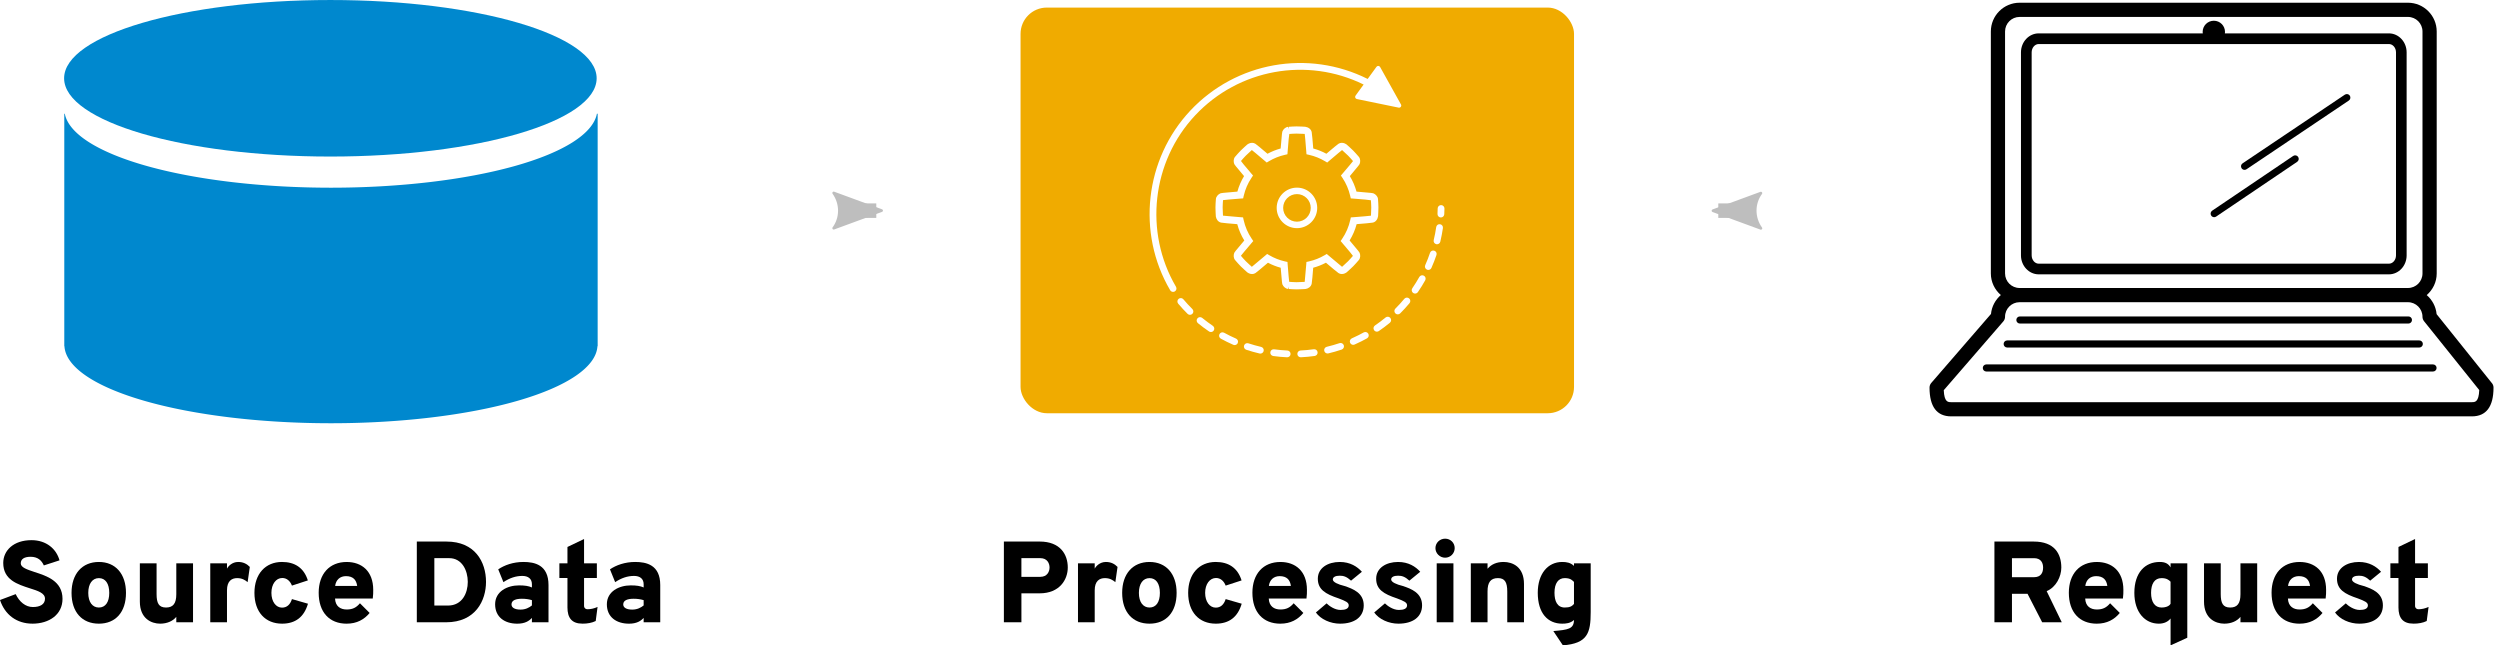 <?xml version="1.0" encoding="UTF-8" standalone="no"?>
<!-- Created with Inkscape (http://www.inkscape.org/) -->

<svg
   xmlns:dc="http://purl.org/dc/elements/1.1/"
   xmlns:cc="http://creativecommons.org/ns#"
   xmlns:rdf="http://www.w3.org/1999/02/22-rdf-syntax-ns#"
   xmlns:svg="http://www.w3.org/2000/svg"
   xmlns="http://www.w3.org/2000/svg"
   xmlns:sodipodi="http://sodipodi.sourceforge.net/DTD/sodipodi-0.dtd"
   xmlns:inkscape="http://www.inkscape.org/namespaces/inkscape"
   width="183.535mm"
   height="47.377mm"
   viewBox="0 0 183.535 47.377"
   version="1.1"
   id="svg8"
   inkscape:version="0.92.2 (5c3e80d, 2017-08-06)"
   sodipodi:docname="on-demand-batch.svg">
  <defs
     id="defs2">
    <marker
       inkscape:stockid="Arrow2Lend"
       orient="auto"
       refY="0"
       refX="0"
       id="Arrow2Lend"
       style="overflow:visible"
       inkscape:isstock="true">
      <path
         id="path2103"
         style="fill:#bebebe;fill-opacity:1;fill-rule:evenodd;stroke:#bebebe;stroke-width:0.625;stroke-linejoin:round;stroke-opacity:1"
         d="M 8.719,4.034 -2.207,0.016 8.719,-4.002 c -1.745,2.372 -1.735,5.617 -6e-7,8.035 z"
         transform="matrix(-1.1,0,0,-1.1,-1.1,0)"
         inkscape:connector-curvature="0" />
    </marker>
    <marker
       inkscape:stockid="Arrow1Lend"
       orient="auto"
       refY="0"
       refX="0"
       id="marker2979"
       style="overflow:visible"
       inkscape:isstock="true">
      <path
         id="path2977"
         d="M 0,0 5,-5 -12.5,0 5,5 Z"
         style="fill:#004153;fill-opacity:1;fill-rule:evenodd;stroke:#004153;stroke-width:1pt;stroke-opacity:1"
         transform="matrix(-0.8,0,0,-0.8,-10,0)"
         inkscape:connector-curvature="0" />
    </marker>
    <marker
       inkscape:stockid="Arrow1Lend"
       orient="auto"
       refY="0"
       refX="0"
       id="marker2951"
       style="overflow:visible"
       inkscape:isstock="true">
      <path
         id="path2949"
         d="M 0,0 5,-5 -12.5,0 5,5 Z"
         style="fill:#004153;fill-opacity:1;fill-rule:evenodd;stroke:#004153;stroke-width:1pt;stroke-opacity:1"
         transform="matrix(-0.8,0,0,-0.8,-10,0)"
         inkscape:connector-curvature="0" />
    </marker>
    <marker
       inkscape:stockid="Arrow1Lend"
       orient="auto"
       refY="0"
       refX="0"
       id="Arrow1Lend"
       style="overflow:visible"
       inkscape:isstock="true">
      <path
         id="path2085"
         d="M 0,0 5,-5 -12.5,0 5,5 Z"
         style="fill:#004153;fill-opacity:1;fill-rule:evenodd;stroke:#004153;stroke-width:1pt;stroke-opacity:1"
         transform="matrix(-0.8,0,0,-0.8,-10,0)"
         inkscape:connector-curvature="0" />
    </marker>
    <marker
       inkscape:stockid="Arrow2Lend"
       orient="auto"
       refY="0"
       refX="0"
       id="Arrow2Lend-2"
       style="overflow:visible"
       inkscape:isstock="true">
      <path
         inkscape:connector-curvature="0"
         id="path2103-7"
         style="fill:#bebebe;fill-opacity:1;fill-rule:evenodd;stroke:#bebebe;stroke-width:0.625;stroke-linejoin:round;stroke-opacity:1"
         d="M 8.719,4.034 -2.207,0.016 8.719,-4.002 c -1.745,2.372 -1.735,5.617 -6e-7,8.035 z"
         transform="matrix(-1.1,0,0,-1.1,-1.1,0)" />
    </marker>
  </defs>
  <sodipodi:namedview
     id="base"
     pagecolor="#ffffff"
     bordercolor="#666666"
     borderopacity="1.0"
     inkscape:pageopacity="0.0"
     inkscape:pageshadow="2"
     inkscape:zoom="1.979899"
     inkscape:cx="414.95813"
     inkscape:cy="50.550404"
     inkscape:document-units="mm"
     inkscape:current-layer="layer1"
     showgrid="false"
     fit-margin-top="0"
     fit-margin-left="0"
     fit-margin-right="0"
     fit-margin-bottom="0"
     inkscape:window-width="2552"
     inkscape:window-height="1400"
     inkscape:window-x="4"
     inkscape:window-y="4"
     inkscape:window-maximized="1" />
  <g
     inkscape:label="Layer 1"
     inkscape:groupmode="layer"
     id="layer1"
     transform="translate(-6.747,-44.677)">
    <g
       id="g872"
       transform="matrix(0.552,0,0,1,3.413,-38.217)">
      <path
         id="path815-3"
         transform="scale(0.265)"
         d="m 55.055,344.324 v 64.012 a 133.845,21.718 0 0 0 -0.002,0.006 133.845,21.718 0 0 0 0.002,0.01 v 0.369 h 0.08 A 133.845,21.718 0 0 0 188.898,430.061 133.845,21.718 0 0 0 322.627,408.721 h 0.115 v -0.373 a 133.845,21.718 0 0 0 0.002,-0.006 133.845,21.718 0 0 0 -0.002,-0.01 v -64.008 h -0.379 A 133.845,21.718 0 0 1 188.898,364.809 133.845,21.718 0 0 1 55.322,344.324 Z"
         style="opacity:1;fill:#0088ce;fill-opacity:1;stroke:none;stroke-width:3.78;stroke-miterlimit:4;stroke-dasharray:7.559, 3.78;stroke-dashoffset:0;stroke-opacity:1"
         inkscape:connector-curvature="0" />
      <ellipse
         ry="5.746"
         rx="35.413"
         cy="88.641"
         cx="49.979"
         id="path815-6"
         style="opacity:1;fill:#0088ce;fill-opacity:1;stroke:none;stroke-width:1;stroke-miterlimit:4;stroke-dasharray:2, 1;stroke-dashoffset:0;stroke-opacity:1" />
    </g>
    <g
       id="g1137"
       transform="translate(-34.747,-3.705)">
      <rect
         ry="1.929"
         y="48.938"
         x="116.417"
         height="29.781"
         width="40.632"
         id="rect874"
         style="opacity:1;fill:#f0ab00;fill-opacity:1;stroke:none;stroke-width:0.638;stroke-miterlimit:4;stroke-dasharray:1.276, 0.638;stroke-dashoffset:0;stroke-opacity:1" />
      <g
         transform="matrix(0.317,0,0,0.317,113.89,40.985)"
         id="g1104">
        <g
           style="display:none"
           id="button"
           display="none">
          <circle
             style="display:inline;fill:#dcdcdc"
             display="inline"
             cx="72"
             cy="72"
             r="54"
             id="circle1012" />
        </g>
        <g
           style="display:none"
           id="template"
           display="none">
          <circle
             style="display:inline;fill:none;stroke:#ffffff;stroke-width:0.25;stroke-miterlimit:10"
             display="inline"
             stroke-miterlimit="10"
             cx="72"
             cy="72"
             r="36"
             id="circle1015" />
          <g
             style="display:inline"
             display="inline"
             id="g1019">
            <circle
               style="fill:none;stroke:#ffffff;stroke-width:0.25;stroke-linecap:round;stroke-miterlimit:10;stroke-dasharray:1.988, 1.988"
               stroke-miterlimit="10"
               cx="72"
               cy="72"
               r="40.5"
               id="circle1017" />
          </g>
          <line
             style="display:inline;fill:none;stroke:#ffffff;stroke-width:0.25;stroke-miterlimit:10"
             display="inline"
             stroke-miterlimit="10"
             x1="72"
             y1="18"
             x2="72"
             y2="126"
             id="line1021" />
          <line
             style="display:inline;fill:none;stroke:#ffffff;stroke-width:0.25;stroke-miterlimit:10"
             display="inline"
             stroke-miterlimit="10"
             x1="126"
             y1="72"
             x2="18"
             y2="72"
             id="line1023" />
          <line
             style="display:inline;fill:none;stroke:#ffffff;stroke-width:0.25;stroke-miterlimit:10"
             display="inline"
             stroke-miterlimit="10"
             x1="110.184"
             y1="33.816"
             x2="33.816"
             y2="110.184"
             id="line1025" />
          <line
             style="display:inline;fill:none;stroke:#ffffff;stroke-width:0.25;stroke-miterlimit:10"
             display="inline"
             stroke-miterlimit="10"
             x1="110.184"
             y1="110.184"
             x2="33.816"
             y2="33.816"
             id="line1027" />
        </g>
        <g
           id="icon">
          <g
             id="g1064">
            <path
               style="fill:#ffffff"
               inkscape:connector-curvature="0"
               d="m 75.875,104.217 c -1.006,0.142 -2.033,0.239 -3.053,0.287 -0.433,0.021 -0.768,0.389 -0.747,0.822 0.02,0.42 0.367,0.748 0.784,0.748 0.013,0 0.025,0 0.038,-0.001 1.067,-0.051 2.143,-0.153 3.198,-0.301 0.429,-0.061 0.728,-0.458 0.668,-0.887 -0.061,-0.429 -0.448,-0.733 -0.888,-0.668 z"
               id="path1030" />
            <path
               style="fill:#ffffff"
               inkscape:connector-curvature="0"
               d="m 69.755,104.508 c -1.018,-0.045 -2.046,-0.139 -3.053,-0.278 -0.427,-0.064 -0.826,0.24 -0.885,0.67 -0.059,0.429 0.241,0.826 0.671,0.885 1.056,0.146 2.132,0.244 3.198,0.291 0.012,0.001 0.024,0.001 0.036,0.001 0.418,0 0.765,-0.329 0.784,-0.75 0.018,-0.432 -0.317,-0.8 -0.751,-0.819 z"
               id="path1032" />
            <path
               style="fill:#ffffff"
               inkscape:connector-curvature="0"
               d="m 81.838,102.803 c -0.971,0.327 -1.963,0.611 -2.948,0.845 -0.423,0.1 -0.683,0.523 -0.583,0.945 0.085,0.361 0.407,0.604 0.763,0.604 0.06,0 0.121,-0.007 0.182,-0.021 1.033,-0.245 2.072,-0.542 3.088,-0.885 0.411,-0.138 0.632,-0.583 0.493,-0.995 -0.139,-0.409 -0.58,-0.634 -0.995,-0.493 z"
               id="path1034" />
            <path
               style="fill:#ffffff"
               inkscape:connector-curvature="0"
               d="m 50.038,96.957 c -0.335,-0.274 -0.829,-0.225 -1.105,0.109 -0.275,0.336 -0.227,0.83 0.109,1.106 0.825,0.676 1.691,1.323 2.575,1.921 0.135,0.091 0.288,0.135 0.439,0.135 0.252,0 0.499,-0.121 0.651,-0.345 0.243,-0.359 0.149,-0.847 -0.21,-1.09 -0.844,-0.572 -1.671,-1.19 -2.459,-1.836 z"
               id="path1036" />
            <path
               style="fill:#ffffff"
               inkscape:connector-curvature="0"
               d="m 63.685,103.674 c -0.991,-0.231 -1.985,-0.51 -2.953,-0.83 -0.414,-0.137 -0.856,0.087 -0.992,0.498 -0.137,0.412 0.087,0.856 0.498,0.992 1.014,0.336 2.054,0.628 3.092,0.869 0.06,0.015 0.119,0.021 0.178,0.021 0.357,0 0.68,-0.245 0.764,-0.607 0.098,-0.423 -0.165,-0.846 -0.587,-0.943 z"
               id="path1038" />
            <path
               style="fill:#ffffff"
               inkscape:connector-curvature="0"
               d="m 45.681,92.648 c -0.278,-0.334 -0.774,-0.375 -1.107,-0.097 -0.332,0.278 -0.375,0.774 -0.097,1.106 0.684,0.816 1.417,1.61 2.177,2.363 0.153,0.151 0.353,0.227 0.552,0.227 0.202,0 0.404,-0.077 0.558,-0.233 0.305,-0.308 0.303,-0.805 -0.006,-1.11 -0.724,-0.718 -1.424,-1.477 -2.077,-2.256 z"
               id="path1040" />
            <path
               style="fill:#ffffff"
               inkscape:connector-curvature="0"
               d="m 87.443,100.321 c -0.404,0.224 -0.814,0.442 -1.232,0.651 -0.501,0.253 -1.007,0.492 -1.516,0.718 -0.396,0.176 -0.575,0.64 -0.4,1.036 0.13,0.293 0.417,0.467 0.719,0.467 0.106,0 0.214,-0.021 0.318,-0.068 0.532,-0.236 1.062,-0.486 1.586,-0.75 0.436,-0.22 0.864,-0.447 1.287,-0.682 0.379,-0.21 0.516,-0.688 0.305,-1.067 -0.21,-0.38 -0.687,-0.518 -1.067,-0.305 z"
               id="path1042" />
            <path
               style="fill:#ffffff"
               inkscape:connector-curvature="0"
               d="m 57.868,101.748 c -0.935,-0.409 -1.861,-0.864 -2.754,-1.355 -0.38,-0.209 -0.857,-0.071 -1.066,0.309 -0.209,0.38 -0.071,0.858 0.309,1.067 0.934,0.514 1.904,0.991 2.882,1.418 0.102,0.045 0.209,0.066 0.314,0.066 0.302,0 0.591,-0.176 0.72,-0.471 0.174,-0.398 -0.008,-0.861 -0.405,-1.034 z"
               id="path1044" />
            <path
               style="fill:#ffffff"
               inkscape:connector-curvature="0"
               d="m 96.847,92.537 c -0.651,0.782 -1.347,1.544 -2.07,2.264 -0.307,0.306 -0.307,0.803 -0.001,1.11 0.153,0.154 0.354,0.231 0.556,0.231 0.201,0 0.401,-0.077 0.554,-0.229 0.757,-0.755 1.487,-1.553 2.168,-2.372 0.278,-0.333 0.232,-0.828 -0.101,-1.106 -0.333,-0.276 -0.828,-0.231 -1.106,0.102 z"
               id="path1046" />
            <path
               style="fill:#ffffff"
               inkscape:connector-curvature="0"
               d="m 92.504,96.865 c -0.782,0.647 -1.607,1.268 -2.452,1.845 -0.358,0.245 -0.451,0.733 -0.206,1.091 0.152,0.223 0.399,0.343 0.65,0.343 0.153,0 0.307,-0.044 0.442,-0.136 0.886,-0.604 1.75,-1.254 2.569,-1.932 0.334,-0.277 0.38,-0.771 0.104,-1.106 -0.279,-0.336 -0.774,-0.382 -1.107,-0.105 z"
               id="path1048" />
            <path
               style="fill:#ffffff"
               inkscape:connector-curvature="0"
               d="m 105.123,75.26 c -0.431,-0.071 -0.827,0.235 -0.889,0.664 -0.147,1.012 -0.341,2.026 -0.578,3.012 -0.101,0.422 0.159,0.846 0.58,0.947 0.061,0.015 0.124,0.021 0.184,0.021 0.354,0 0.676,-0.242 0.763,-0.602 0.248,-1.033 0.451,-2.094 0.604,-3.153 0.063,-0.429 -0.234,-0.827 -0.664,-0.889 z"
               id="path1050" />
            <path
               style="fill:#ffffff"
               inkscape:connector-curvature="0"
               d="m 101.383,87.183 c -0.379,-0.211 -0.857,-0.076 -1.068,0.303 -0.495,0.886 -1.039,1.763 -1.618,2.606 -0.245,0.357 -0.155,0.847 0.202,1.092 0.136,0.094 0.291,0.138 0.444,0.138 0.25,0 0.495,-0.119 0.648,-0.34 0.606,-0.883 1.176,-1.801 1.695,-2.73 0.212,-0.38 0.076,-0.859 -0.303,-1.069 z"
               id="path1052" />
            <path
               style="fill:#ffffff"
               inkscape:connector-curvature="0"
               d="m 103.8,81.392 c -0.411,-0.139 -0.856,0.082 -0.996,0.492 -0.327,0.968 -0.703,1.929 -1.116,2.858 -0.176,0.396 0.002,0.86 0.399,1.037 0.104,0.046 0.212,0.068 0.318,0.068 0.301,0 0.588,-0.173 0.719,-0.466 0.432,-0.972 0.826,-1.979 1.169,-2.991 0.138,-0.413 -0.082,-0.859 -0.493,-0.998 z"
               id="path1054" />
            <path
               style="fill:#ffffff"
               inkscape:connector-curvature="0"
               d="m 105.369,70.832 c -0.438,0 -0.791,0.34 -0.797,0.774 -0.006,0.422 -0.019,0.845 -0.041,1.266 -0.022,0.433 0.311,0.803 0.744,0.825 0.014,10e-4 0.028,10e-4 0.041,10e-4 0.415,0 0.761,-0.325 0.784,-0.745 0.022,-0.441 0.037,-0.883 0.043,-1.325 0.006,-0.433 -0.34,-0.789 -0.774,-0.796 z"
               id="path1056" />
            <path
               style="fill:#ffffff"
               inkscape:connector-curvature="0"
               d="m 87.423,42.908 -1.873,2.578 c -0.099,0.136 -0.123,0.316 -0.062,0.475 0.061,0.158 0.199,0.275 0.365,0.308 l 9.684,1.993 c 0.192,0.039 0.389,-0.037 0.506,-0.195 l 10e-4,-10e-4 c 0.115,-0.158 0.128,-0.368 0.031,-0.536 l -4.83,-8.675 c -0.084,-0.15 -0.236,-0.246 -0.407,-0.256 -0.171,-0.011 -0.335,0.067 -0.435,0.205 l -2.044,2.813 C 74.606,34.725 57.901,37.646 47.28,48.958 36.743,60.182 34.826,77.283 42.619,90.545 c 0.146,0.248 0.409,0.387 0.678,0.387 0.135,0 0.272,-0.035 0.397,-0.108 0.374,-0.22 0.499,-0.701 0.279,-1.075 C 36.531,77.085 38.362,60.752 48.425,50.033 58.51,39.294 74.335,36.474 87.423,42.908 Z"
               id="path1058" />
            <path
               style="fill:#ffffff"
               inkscape:connector-curvature="0"
               d="m 90.775,73.374 c 0.01,-0.17 0.077,-1.361 0.077,-1.998 0,-0.57 -0.06,-1.388 -0.089,-1.782 l -0.011,-0.161 c -0.037,-0.582 -0.548,-1.103 -1.011,-1.299 -0.148,-0.063 -0.333,-0.141 -3.965,-0.424 -0.35,-1.266 -0.868,-2.47 -1.547,-3.59 2.158,-2.532 2.224,-2.699 2.28,-2.842 0.189,-0.464 0.182,-1.194 -0.202,-1.63 l -0.113,-0.13 c -0.262,-0.303 -0.79,-0.915 -1.191,-1.316 -0.469,-0.468 -1.421,-1.318 -1.537,-1.417 -0.119,-0.088 -0.547,-0.375 -1.092,-0.375 -0.284,0 -0.547,0.077 -0.781,0.229 -0.252,0.164 -1.19,0.938 -2.793,2.305 -0.963,-0.522 -1.984,-0.932 -3.046,-1.221 -0.126,-1.605 -0.282,-3.435 -0.361,-3.808 -0.155,-0.722 -0.829,-1.133 -1.519,-1.228 -0.17,-0.01 -1.361,-0.077 -1.998,-0.077 -0.57,0 -1.385,0.06 -1.783,0.089 l 0.037,0.498 v 0 L 69.935,52.71 c -0.581,0.036 -1.104,0.547 -1.297,1.003 -0.063,0.146 -0.143,0.326 -0.43,4.009 -1.061,0.289 -2.082,0.698 -3.046,1.221 -1.602,-1.366 -2.54,-2.141 -2.793,-2.305 -0.234,-0.152 -0.497,-0.229 -0.781,-0.229 -0.545,0 -0.973,0.287 -1.148,0.421 -0.054,0.049 -1.009,0.898 -1.48,1.37 -0.404,0.404 -0.94,1.025 -1.229,1.359 l -0.074,0.085 c -0.386,0.438 -0.394,1.167 -0.206,1.627 0.059,0.148 0.124,0.315 2.282,2.847 -0.679,1.12 -1.197,2.324 -1.547,3.59 -3.639,0.284 -3.82,0.362 -3.967,0.424 -0.461,0.196 -0.972,0.717 -1.009,1.302 l -0.012,0.16 c -0.028,0.392 -0.088,1.209 -0.088,1.78 0,0.637 0.067,1.828 0.085,2.088 0.086,0.6 0.497,1.273 1.22,1.428 0.37,0.079 2.166,0.232 3.741,0.357 0.357,1.336 0.904,2.605 1.628,3.781 -2.204,2.583 -2.272,2.753 -2.332,2.903 -0.188,0.464 -0.182,1.194 0.208,1.637 l 0.119,0.137 c 0.265,0.306 0.785,0.907 1.18,1.303 0.472,0.472 1.427,1.321 1.537,1.417 0.085,0.062 0.532,0.375 1.092,0.375 0.284,0 0.547,-0.077 0.781,-0.229 0.259,-0.168 1.233,-0.974 2.899,-2.396 0.937,0.498 1.926,0.89 2.947,1.167 0.279,3.574 0.357,3.756 0.42,3.9 0.195,0.461 0.718,0.972 1.299,1.008 l 0.031,-0.499 v 0 l 0.131,0.511 c 0.395,0.029 1.209,0.088 1.779,0.088 0.637,0 1.828,-0.067 2.089,-0.085 0.599,-0.087 1.272,-0.498 1.428,-1.22 0.079,-0.37 0.23,-2.145 0.353,-3.704 1.023,-0.278 2.012,-0.669 2.947,-1.167 1.201,1.025 2.582,2.189 2.9,2.396 0.234,0.152 0.497,0.229 0.782,0.229 0.544,0 0.972,-0.287 1.142,-0.417 0.065,-0.057 1.018,-0.907 1.486,-1.375 0.4,-0.401 0.93,-1.012 1.199,-1.325 l 0.104,-0.12 c 0.386,-0.438 0.394,-1.167 0.205,-1.629 -0.061,-0.152 -0.129,-0.322 -2.333,-2.906 0.724,-1.176 1.271,-2.445 1.628,-3.781 1.575,-0.125 3.369,-0.277 3.741,-0.357 0.725,-0.152 1.136,-0.826 1.229,-1.515 z m -6.314,0.309 -0.132,0.602 c -0.348,1.564 -0.979,3.027 -1.876,4.347 l -0.356,0.526 0.413,0.483 c 1.563,1.824 2.31,2.738 2.437,2.953 l -0.024,0.028 c -0.234,0.271 -0.735,0.851 -1.095,1.21 -0.42,0.419 -1.284,1.191 -1.35,1.255 -0.014,0.009 -0.037,0.021 -0.058,0.031 -0.358,-0.272 -1.595,-1.307 -3.084,-2.584 l -0.452,-0.386 -0.511,0.301 c -1.118,0.656 -2.327,1.134 -3.593,1.42 l -0.601,0.135 -0.046,0.613 c -0.153,1.983 -0.293,3.555 -0.354,3.989 -0.007,0.004 -0.009,0.007 -10e-4,0.008 -0.161,0.009 -1.311,0.074 -1.902,0.074 -0.524,0 -1.292,-0.057 -1.66,-0.084 L 70.186,88.6 c -0.049,-0.346 -0.171,-1.573 -0.354,-3.983 l -0.047,-0.614 -0.601,-0.134 c -1.266,-0.286 -2.475,-0.764 -3.592,-1.42 l -0.512,-0.301 -0.452,0.386 c -1.52,1.302 -2.734,2.319 -3.086,2.585 -0.009,-0.003 -0.016,-0.004 -0.008,0.004 -0.116,-0.103 -0.979,-0.873 -1.396,-1.291 -0.363,-0.364 -0.854,-0.931 -1.136,-1.258 0.22,-0.293 1.03,-1.276 2.45,-2.934 L 61.868,79.157 61.51,78.63 c -0.896,-1.319 -1.527,-2.782 -1.875,-4.345 l -0.132,-0.603 -0.617,-0.048 c -1.996,-0.153 -3.58,-0.294 -4.024,-0.355 -0.007,-0.016 -0.012,-0.032 -0.014,-0.044 -0.015,-0.262 -0.072,-1.306 -0.072,-1.86 0,-0.522 0.057,-1.289 0.085,-1.658 l 0.002,-0.034 c 0.395,-0.057 1.849,-0.193 4.048,-0.36 l 0.61,-0.046 0.137,-0.596 c 0.345,-1.497 0.951,-2.9 1.802,-4.171 L 61.81,63.986 61.4,63.507 C 59.777,61.61 59.132,60.812 59.019,60.618 l 0.005,-0.005 c 0.241,-0.28 0.745,-0.863 1.114,-1.233 0.419,-0.419 1.281,-1.188 1.344,-1.251 0.018,-0.012 0.042,-0.024 0.063,-0.035 0.261,0.199 1.095,0.881 2.981,2.495 l 0.455,0.391 0.514,-0.308 c 1.142,-0.683 2.38,-1.179 3.682,-1.474 l 0.598,-0.136 0.05,-0.613 c 0.195,-2.578 0.322,-3.834 0.388,-4.089 h 0.006 c 0.368,-0.027 1.136,-0.084 1.66,-0.084 0.591,0 1.739,0.065 1.831,0.065 0.024,0.005 0.05,0.013 0.072,0.021 0.057,0.41 0.189,1.851 0.36,4.087 l 0.047,0.613 0.6,0.136 c 1.302,0.294 2.541,0.791 3.683,1.473 l 0.514,0.309 0.455,-0.39 c 1.889,-1.617 2.723,-2.298 2.982,-2.496 0.014,0.005 0.023,0.009 0.025,0.009 0,0 0,0 0,0 0.168,0.15 0.979,0.875 1.38,1.277 0.369,0.37 0.887,0.969 1.119,1.239 l 0.017,0.019 c -0.188,0.249 -0.846,1.06 -2.396,2.871 l -0.411,0.48 0.352,0.524 c 0.851,1.272 1.456,2.675 1.801,4.171 l 0.137,0.596 0.61,0.046 c 2.279,0.174 3.758,0.313 4.05,0.386 v 0.009 c 0.028,0.369 0.085,1.135 0.085,1.657 0,0.554 -0.058,1.599 -0.064,1.828 -0.006,0.025 -0.014,0.053 -0.022,0.076 -0.443,0.062 -2.027,0.202 -4.024,0.355 z"
               id="path1060" />
            <path
               style="fill:#ffffff"
               inkscape:connector-curvature="0"
               d="m 71.982,66.788 c -2.588,0 -4.693,2.105 -4.693,4.693 0,2.588 2.105,4.693 4.693,4.693 2.587,0 4.692,-2.105 4.692,-4.693 0,-2.588 -2.105,-4.693 -4.692,-4.693 z m 0,7.887 c -1.762,0 -3.195,-1.433 -3.195,-3.195 0,-1.762 1.434,-3.195 3.195,-3.195 1.761,0 3.194,1.433 3.194,3.195 0,1.762 -1.432,3.195 -3.194,3.195 z"
               id="path1062" />
          </g>
        </g>
      </g>
    </g>
    <path
       style="fill:#bebebe;stroke:#bebebe;stroke-width:1.065;stroke-linecap:butt;stroke-linejoin:miter;stroke-miterlimit:4;stroke-dasharray:none;stroke-opacity:1;marker-end:url(#Arrow2Lend)"
       d="m 68.941,60.142 h 2.138"
       id="path2080"
       inkscape:connector-curvature="0"
       sodipodi:nodetypes="cc" />
    <path
       style="fill:#bebebe;stroke:#bebebe;stroke-width:1.065;stroke-linecap:butt;stroke-linejoin:miter;stroke-miterlimit:4;stroke-dasharray:none;stroke-opacity:1;marker-end:url(#Arrow2Lend-2)"
       d="m 135.032,60.142 h -2.138"
       id="path2080-0"
       inkscape:connector-curvature="0"
       sodipodi:nodetypes="cc" />
    <g
       aria-label="Processing"
       style="font-style:normal;font-variant:normal;font-weight:900;font-stretch:normal;font-size:8.467px;line-height:1.25;font-family:Overpass;-inkscape-font-specification:'Overpass Heavy';letter-spacing:0px;word-spacing:0px;stroke-width:0.265"
       id="text2076-5">
      <path
         d="m 80.446,90.361 h 1.287 V 88.236 h 1.338 c 1.473,0 2.066,-1.016 2.066,-1.897 0,-0.948 -0.542,-1.905 -2.066,-1.905 H 80.446 Z m 2.675,-3.336 h -1.389 v -1.372 h 1.389 c 0.516,0 0.677,0.389 0.677,0.686 0,0.322 -0.186,0.686 -0.677,0.686 z"
         style="font-style:normal;font-variant:normal;font-weight:900;font-stretch:normal;font-size:8.467px;font-family:Overpass;-inkscape-font-specification:'Overpass Heavy';stroke-width:0.265"
         id="path2125" />
      <path
         d="m 85.886,90.361 h 1.228 v -2.345 c 0,-0.694 0.356,-0.897 0.745,-0.897 0.356,0 0.576,0.135 0.77,0.296 l 0.161,-1.118 c -0.212,-0.22 -0.483,-0.364 -0.855,-0.364 -0.449,0 -0.737,0.322 -0.821,0.491 v -0.389 h -1.228 z"
         style="font-style:normal;font-variant:normal;font-weight:900;font-stretch:normal;font-size:8.467px;font-family:Overpass;-inkscape-font-specification:'Overpass Heavy';stroke-width:0.265"
         id="path2127" />
      <path
         d="m 91.137,90.463 c 1.219,0 1.99,-0.838 1.99,-2.261 0,-1.397 -0.77,-2.269 -1.99,-2.269 -1.228,0 -2.007,0.872 -2.007,2.269 0,1.422 0.779,2.261 2.007,2.261 z m 0,-1.185 c -0.474,0 -0.779,-0.398 -0.779,-1.075 0,-0.677 0.305,-1.084 0.779,-1.084 0.483,0 0.762,0.406 0.762,1.084 0,0.677 -0.279,1.075 -0.762,1.075 z"
         style="font-style:normal;font-variant:normal;font-weight:900;font-stretch:normal;font-size:8.467px;font-family:Overpass;-inkscape-font-specification:'Overpass Heavy';stroke-width:0.265"
         id="path2129" />
      <path
         d="m 96,90.463 c 0.982,0 1.617,-0.483 1.905,-1.465 l -1.177,-0.339 c -0.127,0.406 -0.373,0.627 -0.728,0.627 -0.44,0 -0.779,-0.432 -0.779,-1.084 0,-0.643 0.339,-1.092 0.796,-1.092 0.339,0 0.584,0.229 0.711,0.559 l 1.168,-0.381 c -0.296,-0.94 -0.974,-1.355 -1.897,-1.355 -1.211,0 -2.024,0.872 -2.024,2.269 0,1.422 0.813,2.261 2.024,2.261 z"
         style="font-style:normal;font-variant:normal;font-weight:900;font-stretch:normal;font-size:8.467px;font-family:Overpass;-inkscape-font-specification:'Overpass Heavy';stroke-width:0.265"
         id="path2131" />
      <path
         d="m 100.746,90.463 c 0.745,0 1.287,-0.305 1.685,-0.787 l -0.711,-0.711 c -0.271,0.322 -0.542,0.457 -0.974,0.457 -0.457,0 -0.83,-0.229 -0.855,-0.804 h 2.769 c 0.034,-0.22 0.034,-0.474 0.034,-0.635 0,-1.389 -0.855,-2.049 -1.947,-2.049 -1.262,0 -2.057,0.872 -2.057,2.261 0,1.422 0.779,2.269 2.057,2.269 z m -0.847,-2.769 c 0.059,-0.457 0.364,-0.72 0.796,-0.72 0.508,0 0.762,0.262 0.821,0.72 z"
         style="font-style:normal;font-variant:normal;font-weight:900;font-stretch:normal;font-size:8.467px;font-family:Overpass;-inkscape-font-specification:'Overpass Heavy';stroke-width:0.265"
         id="path2133" />
      <path
         d="m 105.128,90.463 c 1.05,0 1.736,-0.483 1.736,-1.346 0,-0.906 -0.779,-1.211 -1.422,-1.422 -0.449,-0.11 -0.847,-0.279 -0.847,-0.474 0,-0.186 0.203,-0.279 0.508,-0.279 0.279,0 0.508,0.068 0.83,0.364 l 0.796,-0.652 c -0.339,-0.381 -0.864,-0.72 -1.626,-0.72 -0.872,0 -1.609,0.44 -1.609,1.228 0,0.787 0.542,1.118 1.532,1.448 0.516,0.195 0.737,0.296 0.737,0.508 0,0.246 -0.246,0.339 -0.601,0.339 -0.432,0 -0.847,-0.305 -1.024,-0.483 l -0.787,0.669 c 0.356,0.5 1.067,0.821 1.778,0.821 z"
         style="font-style:normal;font-variant:normal;font-weight:900;font-stretch:normal;font-size:8.467px;font-family:Overpass;-inkscape-font-specification:'Overpass Heavy';stroke-width:0.265"
         id="path2135" />
      <path
         d="m 109.411,90.463 c 1.05,0 1.736,-0.483 1.736,-1.346 0,-0.906 -0.779,-1.211 -1.422,-1.422 -0.449,-0.11 -0.847,-0.279 -0.847,-0.474 0,-0.186 0.203,-0.279 0.508,-0.279 0.279,0 0.508,0.068 0.83,0.364 l 0.796,-0.652 c -0.339,-0.381 -0.864,-0.72 -1.626,-0.72 -0.872,0 -1.609,0.44 -1.609,1.228 0,0.787 0.542,1.118 1.532,1.448 0.516,0.195 0.737,0.296 0.737,0.508 0,0.246 -0.246,0.339 -0.601,0.339 -0.432,0 -0.847,-0.305 -1.024,-0.483 l -0.787,0.669 c 0.356,0.5 1.067,0.821 1.778,0.821 z"
         style="font-style:normal;font-variant:normal;font-weight:900;font-stretch:normal;font-size:8.467px;font-family:Overpass;-inkscape-font-specification:'Overpass Heavy';stroke-width:0.265"
         id="path2137" />
      <path
         d="m 112.839,85.62 c 0.398,0 0.703,-0.322 0.703,-0.703 0,-0.389 -0.305,-0.694 -0.703,-0.694 -0.389,0 -0.711,0.305 -0.711,0.694 0,0.381 0.322,0.703 0.711,0.703 z m -0.618,4.741 h 1.228 v -4.326 h -1.228 z"
         style="font-style:normal;font-variant:normal;font-weight:900;font-stretch:normal;font-size:8.467px;font-family:Overpass;-inkscape-font-specification:'Overpass Heavy';stroke-width:0.265"
         id="path2139" />
      <path
         d="m 117.401,90.361 h 1.228 V 87.55 c 0,-1.262 -0.838,-1.617 -1.499,-1.617 -0.525,0 -0.914,0.186 -1.177,0.5 v -0.398 h -1.228 v 4.326 h 1.228 v -2.269 c 0,-0.652 0.22,-0.974 0.762,-0.974 0.508,0 0.686,0.305 0.686,0.991 z"
         style="font-style:normal;font-variant:normal;font-weight:900;font-stretch:normal;font-size:8.467px;font-family:Overpass;-inkscape-font-specification:'Overpass Heavy';stroke-width:0.265"
         id="path2141" />
      <path
         d="m 122.299,86.035 v 0.186 c -0.254,-0.237 -0.533,-0.288 -0.864,-0.288 -1.058,0 -1.795,0.872 -1.795,2.261 0,1.507 0.737,2.269 1.795,2.269 0.271,0 0.601,-0.025 0.864,-0.271 -0.008,0.66 -0.423,0.72 -1.516,0.813 l 0.703,1.05 c 1.803,-0.144 2.04,-0.889 2.04,-2.447 v -3.573 z m 0,2.98 c -0.152,0.178 -0.313,0.262 -0.677,0.262 -0.55,0 -0.754,-0.466 -0.754,-1.084 0,-0.694 0.279,-1.075 0.754,-1.075 0.449,0 0.567,0.186 0.677,0.279 z"
         style="font-style:normal;font-variant:normal;font-weight:900;font-stretch:normal;font-size:8.467px;font-family:Overpass;-inkscape-font-specification:'Overpass Heavy';stroke-width:0.265"
         id="path2143" />
    </g>
    <g
       aria-label="Source Data"
       style="font-style:normal;font-variant:normal;font-weight:900;font-stretch:normal;font-size:8.467px;line-height:1.25;font-family:Overpass;-inkscape-font-specification:'Overpass Heavy';letter-spacing:0px;word-spacing:0px;stroke-width:0.265"
       id="text2076-56">
      <path
         d="m 9.126,90.463 c 1.236,0 2.21,-0.669 2.21,-1.82 0,-1.312 -1.16,-1.685 -2.057,-1.973 -0.55,-0.186 -1.008,-0.33 -1.008,-0.635 0,-0.313 0.254,-0.483 0.72,-0.483 0.533,0 0.813,0.271 0.974,0.635 l 1.151,-0.373 c -0.229,-0.838 -0.965,-1.482 -2.057,-1.482 -1.321,0 -2.074,0.762 -2.074,1.676 0,1.236 1.05,1.566 1.939,1.854 0.618,0.195 1.126,0.356 1.126,0.77 0,0.406 -0.356,0.61 -0.889,0.61 -0.542,0 -0.999,-0.389 -1.262,-0.948 l -1.151,0.432 c 0.356,1.084 1.228,1.736 2.379,1.736 z"
         style="font-style:normal;font-variant:normal;font-weight:900;font-stretch:normal;font-size:8.467px;font-family:Overpass;-inkscape-font-specification:'Overpass Heavy';stroke-width:0.265"
         id="path2146" />
      <path
         d="m 14.006,90.463 c 1.219,0 1.99,-0.838 1.99,-2.261 0,-1.397 -0.77,-2.269 -1.99,-2.269 -1.228,0 -2.007,0.872 -2.007,2.269 0,1.422 0.779,2.261 2.007,2.261 z m 0,-1.185 c -0.474,0 -0.779,-0.398 -0.779,-1.075 0,-0.677 0.305,-1.084 0.779,-1.084 0.483,0 0.762,0.406 0.762,1.084 0,0.677 -0.279,1.075 -0.762,1.075 z"
         style="font-style:normal;font-variant:normal;font-weight:900;font-stretch:normal;font-size:8.467px;font-family:Overpass;-inkscape-font-specification:'Overpass Heavy';stroke-width:0.265"
         id="path2148" />
      <path
         d="m 19.69,90.361 h 1.228 V 86.035 H 19.69 v 2.269 c 0,0.669 -0.229,0.974 -0.754,0.974 -0.533,0 -0.694,-0.322 -0.694,-0.991 v -2.252 h -1.228 v 2.811 c 0,1.245 0.847,1.617 1.49,1.617 0.516,0 0.94,-0.195 1.185,-0.5 z"
         style="font-style:normal;font-variant:normal;font-weight:900;font-stretch:normal;font-size:8.467px;font-family:Overpass;-inkscape-font-specification:'Overpass Heavy';stroke-width:0.265"
         id="path2150" />
      <path
         d="m 22.183,90.361 h 1.228 v -2.345 c 0,-0.694 0.356,-0.897 0.745,-0.897 0.356,0 0.576,0.135 0.77,0.296 l 0.161,-1.118 c -0.212,-0.22 -0.483,-0.364 -0.855,-0.364 -0.449,0 -0.737,0.322 -0.821,0.491 v -0.389 h -1.228 z"
         style="font-style:normal;font-variant:normal;font-weight:900;font-stretch:normal;font-size:8.467px;font-family:Overpass;-inkscape-font-specification:'Overpass Heavy';stroke-width:0.265"
         id="path2152" />
      <path
         d="m 27.451,90.463 c 0.982,0 1.617,-0.483 1.905,-1.465 l -1.177,-0.339 c -0.127,0.406 -0.373,0.627 -0.728,0.627 -0.44,0 -0.779,-0.432 -0.779,-1.084 0,-0.643 0.339,-1.092 0.796,-1.092 0.339,0 0.584,0.229 0.711,0.559 l 1.168,-0.381 c -0.296,-0.94 -0.974,-1.355 -1.897,-1.355 -1.211,0 -2.024,0.872 -2.024,2.269 0,1.422 0.813,2.261 2.024,2.261 z"
         style="font-style:normal;font-variant:normal;font-weight:900;font-stretch:normal;font-size:8.467px;font-family:Overpass;-inkscape-font-specification:'Overpass Heavy';stroke-width:0.265"
         id="path2154" />
      <path
         d="m 32.198,90.463 c 0.745,0 1.287,-0.305 1.685,-0.787 l -0.711,-0.711 c -0.271,0.322 -0.542,0.457 -0.974,0.457 -0.457,0 -0.83,-0.229 -0.855,-0.804 h 2.769 c 0.034,-0.22 0.034,-0.474 0.034,-0.635 0,-1.389 -0.855,-2.049 -1.947,-2.049 -1.262,0 -2.057,0.872 -2.057,2.261 0,1.422 0.779,2.269 2.057,2.269 z m -0.847,-2.769 c 0.059,-0.457 0.364,-0.72 0.796,-0.72 0.508,0 0.762,0.262 0.821,0.72 z"
         style="font-style:normal;font-variant:normal;font-weight:900;font-stretch:normal;font-size:8.467px;font-family:Overpass;-inkscape-font-specification:'Overpass Heavy';stroke-width:0.265"
         id="path2156" />
      <path
         d="m 37.347,84.434 v 5.927 h 2.151 c 2.176,0 2.929,-1.617 2.929,-2.963 0,-1.482 -0.821,-2.963 -2.896,-2.963 z m 2.286,4.699 h -0.999 v -3.48 h 1.092 c 0.94,0 1.363,0.906 1.363,1.744 0,0.804 -0.398,1.736 -1.456,1.736 z"
         style="font-style:normal;font-variant:normal;font-weight:900;font-stretch:normal;font-size:8.467px;font-family:Overpass;-inkscape-font-specification:'Overpass Heavy';stroke-width:0.265"
         id="path2158" />
      <path
         d="m 45.796,90.361 h 1.219 V 87.626 c 0,-1.49 -1.033,-1.693 -1.837,-1.693 -0.762,0 -1.405,0.237 -1.854,0.542 l 0.381,0.94 c 0.457,-0.305 0.906,-0.457 1.389,-0.457 0.423,0 0.703,0.203 0.703,0.61 v 0.237 c -0.246,-0.11 -0.525,-0.152 -0.948,-0.152 -0.855,0 -1.753,0.44 -1.753,1.389 0,0.948 0.711,1.422 1.626,1.422 0.559,0 0.864,-0.195 1.075,-0.423 z m -0.838,-0.931 c -0.423,0 -0.66,-0.144 -0.66,-0.381 0,-0.313 0.339,-0.415 0.762,-0.415 0.271,0 0.508,0.034 0.737,0.102 v 0.389 c -0.203,0.161 -0.466,0.305 -0.838,0.305 z"
         style="font-style:normal;font-variant:normal;font-weight:900;font-stretch:normal;font-size:8.467px;font-family:Overpass;-inkscape-font-specification:'Overpass Heavy';stroke-width:0.265"
         id="path2160" />
      <path
         d="m 49.499,90.463 c 0.381,0 0.703,-0.059 0.982,-0.195 l 0.135,-1.033 c -0.262,0.119 -0.508,0.169 -0.745,0.169 -0.119,0 -0.246,-0.076 -0.246,-0.246 v -2.049 h 0.94 v -1.075 h -0.94 V 84.248 l -1.219,0.584 v 1.202 h -0.593 v 1.075 h 0.593 v 2.167 c 0,0.762 0.322,1.185 1.092,1.185 z"
         style="font-style:normal;font-variant:normal;font-weight:900;font-stretch:normal;font-size:8.467px;font-family:Overpass;-inkscape-font-specification:'Overpass Heavy';stroke-width:0.265"
         id="path2162" />
      <path
         d="m 53.999,90.361 h 1.219 V 87.626 c 0,-1.49 -1.033,-1.693 -1.837,-1.693 -0.762,0 -1.405,0.237 -1.854,0.542 l 0.381,0.94 c 0.457,-0.305 0.906,-0.457 1.389,-0.457 0.423,0 0.703,0.203 0.703,0.61 v 0.237 c -0.246,-0.11 -0.525,-0.152 -0.948,-0.152 -0.855,0 -1.753,0.44 -1.753,1.389 0,0.948 0.711,1.422 1.626,1.422 0.559,0 0.864,-0.195 1.075,-0.423 z m -0.838,-0.931 c -0.423,0 -0.66,-0.144 -0.66,-0.381 0,-0.313 0.339,-0.415 0.762,-0.415 0.271,0 0.508,0.034 0.737,0.102 v 0.389 c -0.203,0.161 -0.466,0.305 -0.838,0.305 z"
         style="font-style:normal;font-variant:normal;font-weight:900;font-stretch:normal;font-size:8.467px;font-family:Overpass;-inkscape-font-specification:'Overpass Heavy';stroke-width:0.265"
         id="path2164" />
    </g>
    <path
       id="path2268"
       d="m 189.69,72.808 -4.062,-5.069 c -0.052,-0.558 -0.324,-1.051 -0.726,-1.399 0.446,-0.387 0.733,-0.952 0.733,-1.586 V 46.989 c 0,-1.164 -0.946,-2.112 -2.111,-2.112 h -28.51 c -1.164,0 -2.111,0.947 -2.111,2.112 v 17.763 c 0,0.635 0.287,1.199 0.733,1.586 -0.399,0.345 -0.669,0.834 -0.723,1.388 l -4.385,5.065 c -0.082,0.095 -0.127,0.216 -0.127,0.341 0,1.401 0.535,2.112 1.59,2.112 h 38.225 c 1.054,0 1.59,-0.711 1.59,-2.112 0,-0.118 -0.04,-0.233 -0.115,-0.326 z M 153.946,64.752 V 46.989 c 0,-0.589 0.479,-1.069 1.068,-1.069 h 28.51 c 0.59,0 1.068,0.48 1.068,1.069 v 17.763 c 0,0.589 -0.478,1.068 -1.068,1.068 h -28.51 c -0.589,0 -1.068,-0.479 -1.068,-1.068 z m 34.269,9.45 h -38.225 c -0.229,0 -0.509,0 -0.544,-0.879 l 4.372,-5.05 c 0.082,-0.095 0.127,-0.216 0.127,-0.341 0,-0.59 0.479,-1.069 1.068,-1.069 h 28.51 c 0.59,0 1.068,0.479 1.068,1.069 0,0.118 0.041,0.233 0.115,0.326 l 4.052,5.054 c -0.033,0.89 -0.315,0.89 -0.544,0.89 z m -6.088,-27.075 h -12.044 c 0.004,-0.035 0.01,-0.07 0.01,-0.107 0,-0.453 -0.367,-0.821 -0.82,-0.821 -0.454,0 -0.821,0.368 -0.821,0.821 0,0.037 0.006,0.071 0.01,0.107 h -12.045 c -0.718,0 -1.303,0.626 -1.303,1.393 v 14.905 c 0,0.768 0.585,1.393 1.303,1.393 h 25.708 c 0.718,0 1.302,-0.624 1.302,-1.393 V 48.52 c 0,-0.767 -0.584,-1.393 -1.302,-1.393 z m 0.52,16.298 c 0,0.336 -0.233,0.61 -0.52,0.61 h -25.708 c -0.286,0 -0.52,-0.274 -0.52,-0.61 V 48.52 c 0,-0.336 0.234,-0.61 0.52,-0.61 h 25.708 c 0.287,0 0.52,0.274 0.52,0.61 z M 154.773,68.169 c 0,-0.145 0.117,-0.261 0.261,-0.261 h 28.526 c 0.144,0 0.261,0.116 0.261,0.261 0,0.143 -0.117,0.261 -0.261,0.261 h -28.526 c -0.144,0 -0.261,-0.117 -0.261,-0.261 z m -0.932,1.761 c 0,-0.145 0.117,-0.261 0.261,-0.261 h 30.256 c 0.143,0 0.261,0.116 0.261,0.261 0,0.143 -0.118,0.261 -0.261,0.261 h -30.256 c -0.144,0 -0.261,-0.117 -0.261,-0.261 z m -1.269,1.5 h 32.794 c 0.144,0 0.261,0.116 0.261,0.261 0,0.143 -0.117,0.261 -0.261,0.261 h -32.794 c -0.145,0 -0.261,-0.117 -0.261,-0.261 0,-0.145 0.116,-0.261 0.261,-0.261 z m 26.682,-19.734 c 0.08,0.119 0.05,0.281 -0.07,0.362 l -7.51,5.044 c -0.045,0.03 -0.096,0.045 -0.146,0.045 -0.083,0 -0.165,-0.041 -0.215,-0.115 -0.081,-0.119 -0.05,-0.281 0.069,-0.362 l 7.51,-5.044 c 0.119,-0.08 0.282,-0.049 0.363,0.07 z m -3.793,4.498 c 0.081,0.119 0.05,0.282 -0.07,0.363 l -5.948,4.019 c -0.045,0.03 -0.096,0.045 -0.146,0.045 -0.083,0 -0.166,-0.041 -0.216,-0.115 -0.081,-0.119 -0.05,-0.281 0.07,-0.363 l 5.948,-4.018 c 0.118,-0.08 0.281,-0.05 0.362,0.069 z"
       inkscape:connector-curvature="0"
       style="stroke-width:0.522" />
    <g
       aria-label="Request"
       style="font-style:normal;font-variant:normal;font-weight:900;font-stretch:normal;font-size:8.467px;line-height:1.25;font-family:Overpass;-inkscape-font-specification:'Overpass Heavy';letter-spacing:0px;word-spacing:0px;stroke-width:0.265"
       id="text2280"
       transform="translate(-5.49,-15.992)">
      <path
         d="m 158.656,106.353 h 1.287 V 104.262 h 1.143 l 1.075,2.091 h 1.439 l -1.109,-2.286 c 0.694,-0.288 1.075,-1.075 1.075,-1.727 0,-1.024 -0.508,-1.913 -2.024,-1.913 h -2.887 z m 1.287,-3.31 v -1.397 h 1.617 c 0.516,0 0.669,0.347 0.669,0.694 0,0.373 -0.161,0.703 -0.669,0.703 z"
         style="font-style:normal;font-variant:normal;font-weight:900;font-stretch:normal;font-family:Overpass;-inkscape-font-specification:'Overpass Heavy';stroke-width:0.265"
         id="path2282"
         inkscape:connector-curvature="0" />
      <path
         d="m 166.174,106.455 c 0.745,0 1.287,-0.305 1.685,-0.787 l -0.711,-0.711 c -0.271,0.322 -0.542,0.457 -0.974,0.457 -0.457,0 -0.83,-0.229 -0.855,-0.804 h 2.769 c 0.034,-0.22 0.034,-0.474 0.034,-0.635 0,-1.389 -0.855,-2.049 -1.947,-2.049 -1.262,0 -2.057,0.872 -2.057,2.261 0,1.422 0.779,2.269 2.057,2.269 z m -0.847,-2.769 c 0.059,-0.457 0.364,-0.72 0.796,-0.72 0.508,0 0.762,0.262 0.821,0.72 z"
         style="font-style:normal;font-variant:normal;font-weight:900;font-stretch:normal;font-family:Overpass;-inkscape-font-specification:'Overpass Heavy';stroke-width:0.265"
         id="path2284"
         inkscape:connector-curvature="0" />
      <path
         d="m 170.723,106.455 c 0.406,0 0.694,-0.161 0.864,-0.381 v 1.973 l 1.228,-0.559 v -5.461 h -1.228 v 0.296 c -0.169,-0.288 -0.415,-0.398 -0.796,-0.398 -1.075,0 -1.863,0.779 -1.863,2.269 0,1.422 0.779,2.261 1.795,2.261 z m 0.203,-1.185 c -0.491,0 -0.77,-0.398 -0.77,-1.075 0,-0.669 0.254,-1.084 0.77,-1.084 0.347,0 0.525,0.119 0.66,0.262 v 1.617 c -0.076,0.161 -0.322,0.279 -0.66,0.279 z"
         style="font-style:normal;font-variant:normal;font-weight:900;font-stretch:normal;font-family:Overpass;-inkscape-font-specification:'Overpass Heavy';stroke-width:0.265"
         id="path2286"
         inkscape:connector-curvature="0" />
      <path
         d="m 176.718,106.353 h 1.228 v -4.326 h -1.228 v 2.269 c 0,0.669 -0.229,0.974 -0.754,0.974 -0.533,0 -0.694,-0.322 -0.694,-0.991 v -2.252 h -1.228 v 2.811 c 0,1.245 0.847,1.617 1.49,1.617 0.516,0 0.94,-0.195 1.185,-0.5 z"
         style="font-style:normal;font-variant:normal;font-weight:900;font-stretch:normal;font-family:Overpass;-inkscape-font-specification:'Overpass Heavy';stroke-width:0.265"
         id="path2288"
         inkscape:connector-curvature="0" />
      <path
         d="m 181.057,106.455 c 0.745,0 1.287,-0.305 1.685,-0.787 l -0.711,-0.711 c -0.271,0.322 -0.542,0.457 -0.974,0.457 -0.457,0 -0.83,-0.229 -0.855,-0.804 h 2.769 c 0.034,-0.22 0.034,-0.474 0.034,-0.635 0,-1.389 -0.855,-2.049 -1.947,-2.049 -1.262,0 -2.057,0.872 -2.057,2.261 0,1.422 0.779,2.269 2.057,2.269 z m -0.847,-2.769 c 0.059,-0.457 0.364,-0.72 0.796,-0.72 0.508,0 0.762,0.262 0.821,0.72 z"
         style="font-style:normal;font-variant:normal;font-weight:900;font-stretch:normal;font-family:Overpass;-inkscape-font-specification:'Overpass Heavy';stroke-width:0.265"
         id="path2290"
         inkscape:connector-curvature="0" />
      <path
         d="m 185.439,106.455 c 1.05,0 1.736,-0.483 1.736,-1.346 0,-0.906 -0.779,-1.211 -1.422,-1.422 -0.449,-0.11 -0.847,-0.279 -0.847,-0.474 0,-0.186 0.203,-0.279 0.508,-0.279 0.279,0 0.508,0.068 0.83,0.364 l 0.796,-0.652 c -0.339,-0.381 -0.864,-0.72 -1.626,-0.72 -0.872,0 -1.609,0.44 -1.609,1.228 0,0.787 0.542,1.118 1.532,1.448 0.516,0.195 0.737,0.296 0.737,0.508 0,0.246 -0.246,0.339 -0.601,0.339 -0.432,0 -0.847,-0.305 -1.024,-0.483 l -0.787,0.669 c 0.356,0.5 1.067,0.821 1.778,0.821 z"
         style="font-style:normal;font-variant:normal;font-weight:900;font-stretch:normal;font-family:Overpass;-inkscape-font-specification:'Overpass Heavy';stroke-width:0.265"
         id="path2292"
         inkscape:connector-curvature="0" />
      <path
         d="m 189.411,106.455 c 0.381,0 0.703,-0.059 0.982,-0.195 l 0.135,-1.033 c -0.262,0.119 -0.508,0.169 -0.745,0.169 -0.119,0 -0.246,-0.076 -0.246,-0.246 v -2.049 h 0.94 v -1.075 h -0.94 v -1.786 l -1.219,0.584 v 1.202 h -0.593 v 1.075 h 0.593 v 2.167 c 0,0.762 0.322,1.185 1.092,1.185 z"
         style="font-style:normal;font-variant:normal;font-weight:900;font-stretch:normal;font-family:Overpass;-inkscape-font-specification:'Overpass Heavy';stroke-width:0.265"
         id="path2294"
         inkscape:connector-curvature="0" />
    </g>
  </g>
</svg>
